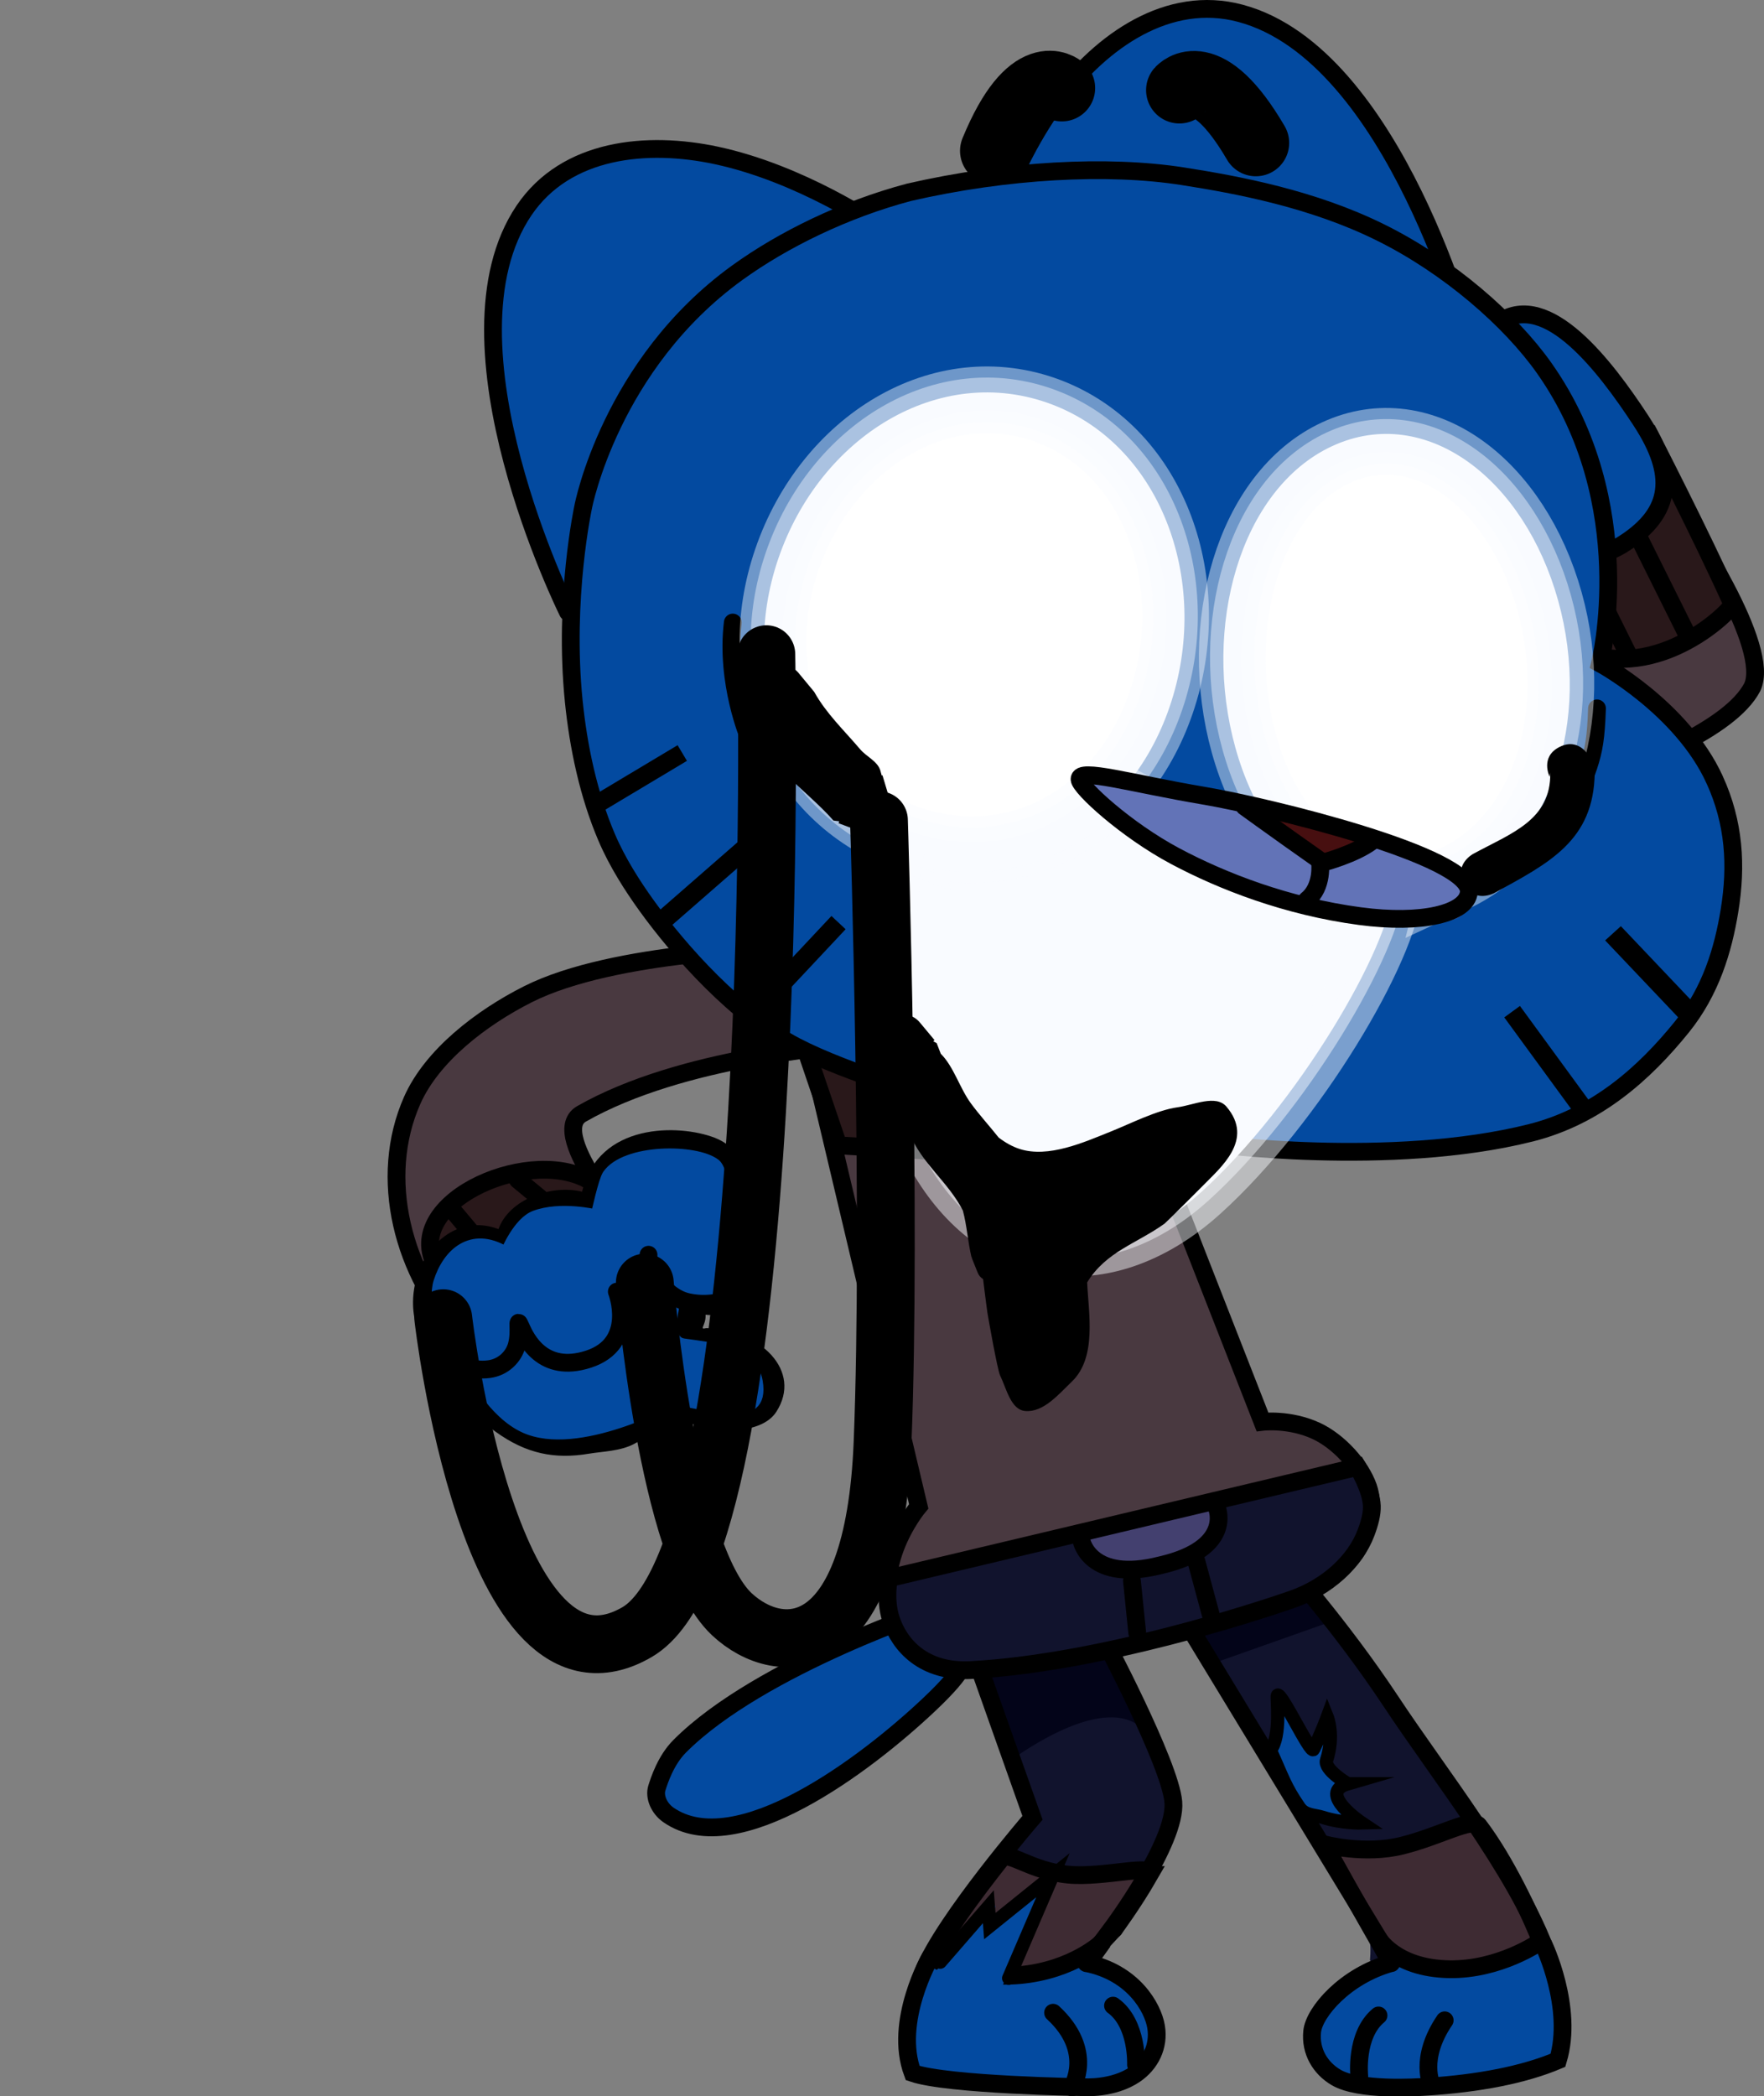 <svg version="1.1" xmlns="http://www.w3.org/2000/svg" xmlns:xlink="http://www.w3.org/1999/xlink" width="198.393" height="235.725" viewBox="0,0,198.393,235.725"><rect x="0" y="0" width="198.393" height="235.725" fill="#808080" stroke="none"/><g transform="translate(-113.646,-32.605)"><g data-paper-data="{&quot;isPaintingLayer&quot;:true}" fill-rule="nonzero" stroke-linejoin="miter" stroke-miterlimit="10" stroke-dasharray="" stroke-dashoffset="0" style="mix-blend-mode: normal"><g stroke="#000000" stroke-width="2"><g stroke-linecap="round"><path d="M267.293,116.768l23.511,-11.058l-3.832,-7.496l11.602,-8.196c0,0 0.05,-5.06 1.809,-2.819c3.644,4.641 12.45,18.261 10.331,22.684c-2.499,4.739 -12.449,8.547 -20.102,11.592c-10.131,4.03 -19.685,5.853 -22.822,6.498c-2.415,0.496 -7.426,-0.404 -5.976,-6.164c0.641,-2.545 4.398,-4.55 5.34,-5.167" fill="#493940"/><g><path d="M282.294,88.237l16.963,-6.587c0,0 5.644,10.951 9.227,18.898c0.179,0.397 -8.195,9.013 -17.389,5.165z" fill="#29181a"/><path d="M303.593,104.374l-10.009,-20.12" fill="none"/><path d="M287.106,86.743l9.614,19.353" fill="none"/></g></g><path d="M296.37,93.677c-5.314,3.479 -12.891,1.305 -16.925,-4.856c-4.034,-6.161 -2.388,-16.572 2.926,-20.051c5.314,-3.479 11.771,4.937 15.805,11.098c4.034,6.161 3.508,10.329 -1.806,13.808z" fill="#034aa0" stroke-linecap="butt"/></g><path d="M290.385,129.897l-1.624,3.316l-3.045,-3.791l7.583,-5.097l2.504,11.072z" data-paper-data="{&quot;index&quot;:null}" fill="#4ac2e4" stroke="#000000" stroke-width="1.5" stroke-linecap="butt"/><g><path d="M208.026,150.25c0,0 -17.644,1.129 -28.98,7.609c-4.049,2.315 6.388,13.939 6.388,13.939l-13.688,12.56c0,0 -3.985,0.958 -5.935,-1.118c-6.981,-7.429 -9.656,-18.221 -5.805,-26.904c2.226,-5.019 7.741,-9.269 13.001,-11.924c9.734,-4.913 28.713,-5.197 28.713,-5.197" data-paper-data="{&quot;index&quot;:null}" fill="#493940" stroke="#000000" stroke-width="2" stroke-linecap="round"/><g data-paper-data="{&quot;index&quot;:null}" stroke="#000000" stroke-width="2" stroke-linecap="round"><path d="M180.949,166.058c3.986,3.365 11.43,10.05 11.43,10.05c0,0 -11.161,-0.948 -12.977,1.255c-1.682,2.04 2.452,11.51 2.452,11.51c0,0 -15.208,-1.477 -19.602,-14.9c-2.316,-7.075 12.639,-13.028 18.697,-7.914z" fill="#29181a"/><path d="M176.419,182.817l-11.564,-13.759" fill="none"/><path d="M187.165,177.907l-15.278,-12.635" fill="none"/></g><g><g><g data-paper-data="{&quot;index&quot;:null}" stroke-linecap="butt"><path d="M184.96,194.971c-1.539,0.821 -3.563,0.845 -5.071,1.098c-3.839,0.645 -7.056,0.025 -10.521,-2.48c-2.27,-1.641 -4.221,-6.119 -4.221,-6.119c0,0 -1.352,-1.023 -2.241,-1.85c-6.411,-5.971 -0.859,-17.673 6.804,-14.804c1.189,-3.345 5.898,-5.049 9.405,-4.207c1.832,-7.831 10.954,-7.587 14.869,-6.082c3.966,1.524 3.96,5.475 4.514,9.231c0.397,2.689 1.865,5.976 0.667,7.95c-0.929,1.531 -4.073,3.018 -6.163,2.741c0.06,1.209 -0.814,1.716 0.09,1.502c6.068,0.187 10.841,4.796 7.861,9.414c-1.732,2.683 -7.305,2.496 -10.629,0.878c-1.409,0.518 -4.844,2.449 -5.365,2.727z" fill="#000000" stroke="none" stroke-width="0.5"/><path d="M172.59,193.228c-3.603,-1.656 -5.852,-6.241 -5.852,-6.241c0,0 2.059,0.53 3.315,-0.019c1.61,-0.703 2.637,-2.128 2.637,-2.128c0,0 1.538,1.914 4.574,1.968c1.549,0.028 3.75,-0.343 5.327,-1.511c0.693,-0.514 1.248,-1.354 1.704,-2.03c1.083,-1.605 -0.111,-7.163 -1.844,-5.881c-1.733,1.282 2.34,6.967 -3.88,7.79c-2.342,0.474 -3.825,-0.874 -4.633,-2.154c-0.62,-0.982 -0.666,-1.865 -1.466,-2.221c-0.058,-0.026 -0.116,-0.051 -0.174,-0.074c-0.093,-0.098 -0.23,-0.436 -0.265,-0.286c-0.598,2.548 -0.858,4.45 -2.113,5.04c-1.248,0.587 -3.489,-0.129 -4.823,-1.069c-1.857,-1.309 -2.856,-5.571 -2.204,-7.662c1.022,-3.279 3.768,-5.775 7.61,-3.503c0,0 1.36,-3.297 3.258,-4.01c2.919,-1.097 6.866,-0.148 6.866,-0.148c0,0 0.809,-3.744 1.274,-4.425c2.023,-2.963 9.989,-2.978 12.243,-1.254c1.004,0.768 1.476,5.178 2.006,8.402c0.374,2.278 1.11,3.428 0.667,4.718c-0.368,1.07 -3.25,1.566 -4.683,1.568c-2.838,0.25 -3.238,-0.975 -3.982,-2.291c-0.755,-1.335 -0.611,-3.009 -1.429,-2.967c-0.472,0.024 -0.805,0.145 -1.02,0.34c-0.842,0.76 0.104,2.645 1.516,4.301c0.705,0.827 1.527,1.597 2.299,2.141c-0.404,2.051 -0.316,3.79 1.018,3.99c3.158,0.474 7.775,0.726 8.393,4.328c0.923,5.381 -5.905,2.426 -9.606,2.2c0,0 -10.709,5.856 -16.73,3.088z" data-paper-data="{&quot;noHover&quot;:false,&quot;origItem&quot;:[&quot;Path&quot;,{&quot;applyMatrix&quot;:true,&quot;segments&quot;:[[[125.34693,572.28539],[0,0],[9.5542,-5.52752]],[[145.54599,551.07879],[11.14375,11.83056],[-10.91121,-11.58371]],[[107.57608,545.25957],[8.92382,23.60675],[-9.24736,2.75866]],[[90.51041,533.59623],[-7.75722,5.74017],[3.88909,-2.87784]],[[112.67488,537.77718],[-8,5.32104],[3.55223,-2.3627]],[[121.56111,526.31161],[0.8478,3.25941],[-1.02169,-3.92792]],[[112.17218,515.72545],[4.67659,5.03597],[-6.61787,-7.12642]],[[93.41811,498.19218],[3.75558,0.25364],[-8.42726,-0.56913]],[[65.29972,520.83032],[0.14573,-10.67857],[-0.03346,2.45263]],[69.30791,534.47925],[[52.53764,546.09621],[5.43661,-7.52196],[-3.5353,4.89133]],[[51.05266,561.36841],[0,0],[-13.26873,0.68565]],[[37.92637,582.55127],[-2.85957,-9.81424],[1.82415,6.26062]],[[54.54959,597.04786],[-6.76135,-0.19141],[0.48636,0.01376]],[[60.40089,595.84818],[-0.42349,1.56607],[13.81008,-4.46101]],[[66.51333,576.78502],[-7.92441,0],[0.45883,0]],[[67.78843,576.9226],[-0.39199,-0.09017],[0.18278,-0.03861]],[[68.34153,576.81785],[-0.18592,0.03133],[5.92404,-0.99864]],[[88.94775,574.78697],[-8.88942,8.88657],[14.07723,-12.27659]],[[86.57225,549.06928],[-2.19099,6.03276],[2.19099,-6.03276]],[[101.21156,563.65055],[0.04598,-5.76358],[-0.14966,18.76182]],[[73.9804,586.91918],[11.7383,0.37577],[-0.47154,-0.0151]],[[72.1505,586.94196],[0.72344,-0.02236],[-0.09676,2.96479]],[[71.1221,594.74753],[0.41982,-1.89247],[-0.76716,3.45832]],[67.36008,602.72239],[[89.01534,607.42214],[-11.66391,1.81815],[19.49071,-3.03818]]],&quot;closed&quot;:true}]}" fill="#034aa0" stroke="#034aa0" stroke-width="1"/></g><path d="M183.019,177.848c0,0 2.268,5.82 -3.192,7.594c-5.147,1.672 -7.029,-2.31 -7.601,-3.617c-0.587,-1.343 -0,0.387 -0.472,2.081c-0.352,1.262 -1.482,2.438 -3.102,2.656c-4.27,0.576 -6.427,-4.006 -6.427,-4.006" fill="none" stroke="#000000" stroke-width="2" stroke-linecap="round"/></g><path d="M198.03,177.521c0,0 -3.027,2.371 -7.034,1.499c-1.814,-0.395 -3.262,-1.998 -3.935,-3.342c-0.538,-1.074 -0.478,-1.981 -0.478,-1.981" fill="none" stroke="#000000" stroke-width="2" stroke-linecap="round"/></g></g><path d="M223.528,218.247l-1.659,1.23c0,0 0.787,0.542 -3.73,4.809c-7.123,6.729 -21.666,17.726 -29.325,12.396c-1.028,-0.716 -1.608,-2.02 -1.29,-3.025c0.277,-0.875 1.001,-3.12 2.569,-4.694c9.06,-9.094 29.487,-15.757 29.487,-15.757z" data-paper-data="{&quot;index&quot;:null}" fill="#034aa0" stroke="#000000" stroke-width="2" stroke-linecap="round"/><g><path d="M254.913,203.248l22.524,31.117l-18.235,0.022l-16.869,-24.988z" fill="#030419" stroke="none" stroke-width="0" stroke-linecap="round"/><path d="M263.726,214.822c0,0 20.023,27.354 23.666,36.871c2.232,5.832 -2.648,7.745 -2.648,7.745c0,0 -8.071,1.226 -15.58,0.375c0.035,-0.226 0.062,-0.454 0.081,-0.686c0.189,-2.255 -0.398,-4.393 -1.525,-6.115c0.008,-0.074 0.015,-0.149 0.021,-0.223c0.197,-2.349 -0.448,-4.572 -1.669,-6.329l0.279,0.001l-15.873,-26.954z" fill="#11132d" stroke="none" stroke-width="0" stroke-linecap="round"/><path d="M271.363,240.138c4.254,-1.071 7.86,-3.202 8.597,-2.232c2.973,3.912 5.854,9.979 7.171,13.42c0.413,1.078 0.582,2.023 0.585,2.846c-0.095,-0.084 -0.195,-0.164 -0.299,-0.24c-0.676,-0.494 -1.438,-0.859 -2.233,-1.12c-0.634,-0.226 -1.302,3.103 -1.997,3.037c-2.633,-0.34 -4.542,-0.705 -6.443,-0.605c-4.074,0.215 -6.738,-2.074 -6.738,-2.074c0,0 -4.349,-7.565 -7.417,-13.173c0,0 4.505,1.216 8.774,0.141z" fill="#3e2b33" stroke="#000000" stroke-width="2" stroke-linecap="round"/><path d="M269.289,251.577l-23.616,-38.861l12.358,-4.459c0,0 6.39,7.108 12.073,15.703c5.427,8.208 13.846,18.743 17.287,27.734c2.232,5.832 -2.648,7.745 -2.648,7.745c0,0 -8.071,1.226 -15.58,0.375" fill="none" stroke="#000000" stroke-width="2" stroke-linecap="round"/><path d="M265.031,255.665c1.14,-0.813 3.742,-2.04 3.742,-2.04c0,0 -0.031,-2.764 0.585,-2.906c0.626,0.105 1.132,1.581 1.895,1.982c1.515,0.796 3.335,0.742 4.167,1.028c1.481,0.51 4.011,0.155 5.723,0.065c0.119,-0.006 1.997,-0.053 3.436,-0.758c1.149,-0.563 1.861,-1.825 2.327,-1.773l1.782,6.946c0,0 1.534,4.462 0.659,5.781c-0.875,1.319 -5.468,1.534 -6.971,1.918c-1.503,0.384 -12.412,1.086 -12.412,1.086c0,0 -3.259,0.484 -5.841,-1.025c-1.769,-1.034 -2.923,-2.899 -2.695,-5.14c0.221,-2.174 1.991,-3.74 3.989,-5.166z" fill="#034aa0" stroke="none" stroke-width="0" stroke-linecap="butt"/><path d="M266.52,266.052c0,0 -0.501,-4.607 2.163,-6.812" fill="none" stroke="#000000" stroke-width="2" stroke-linecap="round"/><path d="M274.682,267.097c0,0 -1.514,-2.952 1.445,-7.31" fill="none" stroke="#000000" stroke-width="2" stroke-linecap="round"/><path d="M287.244,251.269c0,0 3.415,7.072 1.622,13.011c-3.887,1.647 -8.996,2.6 -14.62,2.962c-1.454,0.094 -7.744,0.486 -10.327,-1.031c-1.769,-1.039 -2.924,-2.913 -2.697,-5.163c0.22,-2.183 3.725,-6.276 8.908,-7.707c0.027,0.27 -1.523,-2.847 -1.523,-2.847c0,0 1.896,3.443 8.025,3.547c5.672,0.096 10.168,-3.057 10.168,-3.057" fill="none" stroke="#000000" stroke-width="2" stroke-linecap="round"/><path d="M265.232,233.188c-3.513,1.021 1.57,4.404 1.57,4.404c0,0 -2.211,0.066 -4.396,-0.631c-0.909,-0.29 -1.991,-0.193 -2.625,-1.114c-1.636,-2.376 -1.838,-3.29 -3.268,-6.434c1.272,-1.541 0.681,-5.945 0.798,-6.163c0.332,-0.62 3.755,6.696 4.061,6.071c0.871,-1.778 1.549,-3.621 1.549,-3.621c0,0 0.823,2.058 -0.076,4.832c-0.345,1.064 2.386,2.656 2.386,2.656z" fill="#034aa0" stroke="#000000" stroke-width="1.5" stroke-linecap="butt"/></g><g><g data-paper-data="{&quot;index&quot;:null}"><g><path d="M237.718,214.728c0,0 7.524,16.19 7.891,20.51c0.381,4.479 -6.927,14.265 -6.927,14.265l0.279,0.006c-1.257,1.728 -1.948,3.935 -1.8,6.288c0.005,0.075 0.01,0.149 0.017,0.224c-1.163,1.695 -1.794,3.819 -1.651,6.078c0.015,0.232 0.037,0.461 0.067,0.687c-7.525,0.675 -15.569,-0.74 -15.569,-0.74c0,0 -4.839,-2.028 -2.487,-7.806c2.352,-5.778 12.229,-17.228 12.229,-17.228l-5.647,-17.657z" fill="#030419" stroke="none" stroke-width="0" stroke-linecap="round"/><path d="M241.806,226.708c3.734,2.912 3.635,6.553 3.803,8.531c0.381,4.479 -6.927,14.265 -6.927,14.265l0.279,0.006c-1.257,1.728 -1.948,3.935 -1.8,6.288c0.005,0.075 0.01,0.149 0.017,0.224c-1.163,1.695 -1.794,3.819 -1.651,6.078c0.015,0.232 0.037,0.461 0.067,0.687c-7.525,0.675 -15.569,-0.74 -15.569,-0.74c0,0 -4.839,-2.028 -2.487,-7.806c2.352,-5.778 12.229,-17.228 12.229,-17.228c0,0 -0.96,-4.252 -2.655,-6.299c0,0 9.993,-7.672 14.693,-4.005z" fill="#11132d" stroke="none" stroke-width="0" stroke-linecap="round"/><path d="M242.918,243.447c-1.879,3.266 -3.947,6.036 -3.947,6.036l-6.32,6.802c0,0 -2.606,-1.807 -10.902,-0.931c-0.696,0.05 -1.368,0.186 -2.006,0.397c-0.8,0.242 -1.57,0.589 -2.256,1.067c-0.105,0.074 -0.207,0.151 -0.304,0.233c0.019,-0.823 0.208,-1.763 0.643,-2.831c1.388,-3.41 5.396,-8.794 8.449,-12.636c0.757,-0.952 3.193,1.405 7.547,1.821c3.915,0.374 9.877,-1.318 9.094,0.042z" fill="#3e2b33" stroke="#000000" stroke-width="2" stroke-linecap="round"/><path d="M235.594,262.786c-7.525,0.675 -15.569,-0.74 -15.569,-0.74c0,0 -4.839,-2.028 -2.487,-7.806c2.352,-5.778 12.229,-17.228 12.229,-17.228l-6.687,-18.866l14.51,-1.613c0,0 7.651,14.385 8.018,18.705c0.381,4.479 -6.927,14.265 -6.927,14.265l0.279,0.006" fill="none" stroke="#000000" stroke-width="2" stroke-linecap="round"/><path d="M240.053,254.556c2.083,1.28 3.041,3.602 3.398,5.755c0.368,2.219 -0.666,4.163 -2.366,5.32c-2.482,1.69 -5.764,1.439 -5.764,1.439c0,0 -10.929,0.078 -12.453,-0.198c-1.524,-0.276 -6.12,-0.162 -7.076,-1.416c-0.956,-1.254 0.294,-5.815 0.294,-5.815l1.341,-7.058c0.462,-0.085 1.251,1.123 2.433,1.603c1.48,0.601 3.357,0.513 3.476,0.511c1.715,-0.032 4.261,0.141 5.706,-0.473c1.221,-0.519 2.259,-0.241 4.105,-0.688c1.102,0.172 4.165,-0.664 6.905,1.019z" fill="#034aa0" stroke="none" stroke-width="0" stroke-linecap="butt"/><path d="M238.824,258.136c2.796,2.01 2.586,6.643 2.586,6.643" fill="none" stroke="#000000" stroke-width="2" stroke-linecap="round"/><path d="M218.703,252.829c0,0 3.928,2.377 9.581,1.876c6.108,-0.541 9.411,-3.772 9.411,-3.772c0,0 -1.877,2.688 -1.866,2.417c5.262,1.058 7.482,5.001 7.839,7.164c0.368,2.229 -0.666,4.181 -2.366,5.344c-2.482,1.697 -5.764,1.446 -5.764,1.446c0,0 -15.266,-0.225 -19.249,-1.591c-2.162,-5.798 1.964,-12.975 1.964,-12.975" fill="none" stroke="#000000" stroke-width="2" stroke-linecap="round"/></g><path d="M218.9,254.24l6.72,-7.365l-0.796,2.617l6.963,-5.868l-6.161,14.027" fill="#034aa0" stroke="#000000" stroke-width="0" stroke-linecap="round"/><path d="M219.395,253.242l5.409,-6.231l0.165,2.178l7.1,-5.722l-4.977,11.583" fill="none" stroke="#000000" stroke-width="1.5" stroke-linecap="round"/></g><path d="M232.083,258.931c4.687,4.323 2.135,8.399 2.135,8.399" data-paper-data="{&quot;index&quot;:null}" fill="none" stroke="#000000" stroke-width="2" stroke-linecap="round"/></g><path d="M137.897,118.449c0,14.23 -5.429,25.766 -12.125,25.766c-6.697,0 -12.125,-11.536 -12.125,-25.766c0,-14.23 5.429,-25.766 12.125,-25.766c6.697,0 12.125,11.536 12.125,25.766z" fill="none" stroke="none" stroke-width="0" stroke-linecap="butt"/><g data-paper-data="{&quot;index&quot;:null}" stroke-linecap="round"><path d="M238.705,149.264l16.927,43.224c0,0 3.059,-0.371 6.068,1.032c2.514,1.173 4.968,3.878 5.818,6.29c0.8,2.268 -0.013,5.05 -1.285,7.146c-1.7,2.8 -6.729,5.032 -6.729,5.032l-34.528,7.886c0,0 -7.219,1.276 -9.958,-3.153c-4.435,-7.171 1.954,-14.733 1.954,-14.733l-12.007,-50.647" fill="#493940" stroke="#000000" stroke-width="2"/><path d="M267.755,201.998c0.031,0.899 -0.26,1.958 -0.654,3.002c-0.455,1.206 -1.986,2.915 -3.386,4.027c-2.366,1.88 -4.866,2.88 -4.866,2.88c0,0 -14.67,4.638 -21.192,6.108c-5.534,1.248 -15.466,2.157 -15.466,2.157c0,0 -3.53,-0.545 -4.786,-1.714c-0.741,-0.689 -1.367,-1.099 -1.757,-1.804c-1.053,-1.902 -1.402,-5.582 -1.402,-5.582l52.568,-12.298c0,0 0.876,1.33 0.941,3.226z" fill="#11132d" stroke="#11132d" stroke-width="1"/><path d="M250.527,202.219c0,0 1.851,4.516 -6.375,6.398c-7.893,2 -8.858,-2.715 -8.858,-2.715" fill="#43406f" stroke="#000000" stroke-width="2"/><path d="M240.951,210.36l0.597,5.851" fill="none" stroke="#000000" stroke-width="2"/><path d="M249.796,214.093l-1.606,-5.96" fill="none" stroke="#000000" stroke-width="2"/><path d="M203.511,148.386c0,0 6.031,-3.438 16.416,-4.92c10.385,-1.483 17.708,0.867 17.708,0.867l6.04,19.195l-35.741,-2.128z" fill="#29181a" stroke="#000000" stroke-width="2"/><path d="M223.951,207.623c9.336,-2.218 42.384,-10.069 42.384,-10.069c0,0 1.535,2.505 1.6,4.401c0.031,0.899 -0.26,1.958 -0.654,3.002c-1.225,3.245 -4.34,6.106 -8.304,7.49c-3.964,1.384 -21.656,7.179 -36.16,7.956c-5.263,0.282 -8.009,-2.772 -8.97,-5.734c-0.732,-2.259 -0.218,-4.594 -0.218,-4.594c0,0 5.714,-1.357 10.321,-2.452z" fill="none" stroke="#000000" stroke-width="2"/></g><path d="M224.284,61.455c0,0 2.591,-10.015 8.499,-17.856c4.774,-6.337 12.214,-11.679 20.376,-9.497c17.42,4.658 25.879,37.355 25.879,37.355" data-paper-data="{&quot;index&quot;:null}" fill="#034aa0" stroke="#000000" stroke-width="2" stroke-linecap="round"/><path d="M177.519,101.435c0,0 -15.039,-30.24 -4.933,-45.175c4.734,-6.997 13.855,-7.838 21.614,-6.18c9.601,2.052 18.121,7.918 18.121,7.918" data-paper-data="{&quot;index&quot;:null}" fill="#034aa0" stroke="#000000" stroke-width="2" stroke-linecap="round"/><g stroke="#000000"><g><path d="M306.498,120.304c2.185,4.807 2.494,9.6 1.657,14.728c-0.707,4.329 -2.08,9.003 -5.347,13.046c-4.222,5.225 -9.6,10.046 -16.981,11.906c-15.824,3.987 -36.427,1.181 -36.427,1.181l-30.13,-4.945c0,0 -10.192,-2.878 -16.085,-5.936c-6.631,-3.44 -13.092,-10.676 -16.807,-15.833c-1.59,-2.208 -3.298,-4.864 -4.505,-7.692c-2.044,-4.793 -3.177,-10.164 -3.697,-15.296c-1.173,-11.579 1.068,-21.893 1.068,-21.893c0,0 3.055,-15.988 17.327,-26.302c5.139,-3.714 12.061,-7.116 19.309,-9.039c11.007,-2.529 22.367,-3.125 30.783,-1.806c6.176,0.968 14.604,2.531 22.267,6.33c7.679,3.807 14.589,9.854 18.402,15.261c10.747,15.241 6.266,33.194 6.266,33.194c0,0 9.199,4.958 12.898,13.095z" fill="#034aa0" stroke-width="2" stroke-linecap="round"/><path d="M291.657,157.821l-7.781,-10.649l0.551,-0.402l7.781,10.649z" fill="#000000" stroke-width="1.5" stroke-linecap="butt"/><path d="M303.264,146.84l-8.018,-8.448l0.654,-0.593l8.018,8.448z" fill="#000000" stroke-width="1.5" stroke-linecap="butt"/></g><path d="M198.168,146.284l9.023,-9.62l0.498,0.467l-9.023,9.62z" data-paper-data="{&quot;index&quot;:null}" fill="#000000" stroke-width="1.5" stroke-linecap="butt"/><path d="M187.513,136.231l9.938,-8.671l0.449,0.514l-9.938,8.671z" data-paper-data="{&quot;index&quot;:null}" fill="#000000" stroke-width="1.5" stroke-linecap="butt"/><path d="M180.44,122.906l9.155,-5.477l0.283,0.474l-9.155,5.477z" data-paper-data="{&quot;index&quot;:null}" fill="#000000" stroke-width="1.5" stroke-linecap="butt"/></g><path d="M225.367,49.568c4.193,-10.168 7.698,-7.06 7.698,-7.06" data-paper-data="{&quot;index&quot;:null}" fill="none" stroke="#000000" stroke-width="7.5" stroke-linecap="round"/><path d="M246.293,42.74c0,0 3.045,-3.56 8.594,5.936" data-paper-data="{&quot;index&quot;:null}" fill="none" stroke="#000000" stroke-width="7.5" stroke-linecap="round"/><path d="M197.871,115.519c0,0 -2.63,-6.15 -1.809,-12.911" fill="none" stroke="#000000" stroke-width="2" stroke-linecap="round"/><path d="M293.256,112.261c-0.109,3.292 -0.349,4.675 -0.944,6.483c-0.752,2.288 -1.877,4.564 -1.877,4.564" data-paper-data="{&quot;index&quot;:null}" fill="none" stroke="#000000" stroke-width="2" stroke-linecap="round"/><g stroke-opacity="0.484" stroke="#f9fbff" stroke-linecap="butt"><path d="M270.384,132.356c-0.393,6.835 -10.911,24.597 -21.644,34.305c-5.829,5.273 -11.767,6.71 -16.073,6.078c-25.249,-3.704 -22.21,-57.233 -10.2,-58.29c7.288,-0.629 16.856,8.983 27.36,12.012c9.885,2.85 20.959,-1.125 20.556,5.895z" fill="#f9fbff" stroke-width="2.5"/><g fill="none" stroke-width="6.5"><path d="M270.384,132.356c-0.393,6.835 -10.911,24.597 -21.644,34.305c-5.829,5.273 -11.767,6.71 -16.073,6.078c-25.249,-3.704 -22.21,-57.233 -10.2,-58.29c7.288,-0.629 16.856,8.983 27.36,12.012c9.885,2.85 20.959,-1.125 20.556,5.895z"/></g></g><g stroke-linecap="butt"><path d="M215.198,126.875c-12.032,-4.542 -17.586,-17.933 -13.065,-31.151c4.521,-13.219 17.404,-21.26 29.436,-16.718c12.032,4.542 17.194,19.546 12.673,32.764c-4.521,13.219 -17.012,19.647 -29.044,15.104z" fill="#ffffff" stroke="#f9fbff" stroke-width="2"/><path d="M215.198,126.708c-12.032,-4.542 -17.586,-17.933 -13.065,-31.151c4.521,-13.219 17.404,-21.26 29.436,-16.718c12.032,4.542 17.194,19.546 12.673,32.764c-4.521,13.219 -17.012,19.647 -29.044,15.104z" fill="none" stroke-opacity="0.435" stroke="#f9fbff" stroke-width="7.5"/><path d="M215.198,126.708c-12.032,-4.542 -17.586,-17.933 -13.065,-31.151c4.521,-13.219 17.404,-21.26 29.436,-16.718c12.032,4.542 17.194,19.546 12.673,32.764c-4.521,13.219 -17.012,19.647 -29.044,15.104z" fill="none" stroke-opacity="0.435" stroke="#f9fbff" stroke-width="5"/></g><g data-paper-data="{&quot;index&quot;:null}" stroke-linecap="butt"><path d="M277.258,131.542c-9.818,4.542 -20.012,-1.886 -23.701,-15.104c-3.689,-13.219 0.523,-28.222 10.342,-32.764c9.818,-4.542 20.332,3.499 24.021,16.718c3.689,13.219 -0.843,26.609 -10.662,31.151z" fill="#ffffff" stroke="#f9fbff" stroke-width="2"/><path d="M277.258,131.375c-9.818,4.542 -20.012,-1.886 -23.701,-15.104c-3.689,-13.219 0.523,-28.222 10.342,-32.764c9.818,-4.542 20.332,3.499 24.021,16.718c3.689,13.219 -0.843,26.609 -10.662,31.151z" fill="none" stroke-opacity="0.435" stroke="#f9fbff" stroke-width="7.5"/><path d="M277.258,131.375c-9.818,4.542 -20.012,-1.886 -23.701,-15.104c-3.689,-13.219 0.523,-28.222 10.342,-32.764c9.818,-4.542 20.332,3.499 24.021,16.718c3.689,13.219 -0.843,26.609 -10.662,31.151z" fill="none" stroke-opacity="0.435" stroke="#f9fbff" stroke-width="5"/></g><g data-paper-data="{&quot;index&quot;:null}"><g><path d="M271.822,128.444c5.866,2.499 6.617,4.689 6.701,5.993c0.156,2.432 -5.657,2.145 -10.787,1.687c-7.215,-0.644 -11.921,-3.319 -16.36,-5.406c-6.7,-3.15 -9.15,-4.547 -14.948,-9.303c-6.125,-5.024 10.06,0.328 17.631,2.037c5.906,1.333 17.765,4.992 17.765,4.992z" fill="#6273b7" stroke="none" stroke-width="0" stroke-linecap="round"/><path d="M267.284,126.9c0.065,0.805 -3.212,2.618 -4.305,2.539c-1.093,-0.079 -7.304,-4.669 -7.369,-5.475c-0.057,-0.711 4.513,0.629 6.381,1.275z" fill="#470f10" stroke="none" stroke-width="0" stroke-linecap="butt"/><path d="M267.988,127.159c-1.947,1.505 -5.552,2.438 -5.552,2.438c0,0 -2.33,-1.648 -3.691,-2.61c-1.684,-1.191 -5.121,-3.671 -5.121,-3.671" fill="none" stroke="#000000" stroke-width="2" stroke-linecap="round"/><path d="M278.842,132.938c-0.232,2.413 -5.316,3.608 -12.249,2.684c-8.222,-1.096 -15.486,-3.928 -20.78,-6.75c-5.542,-2.954 -10.682,-7.696 -10.752,-8.626c-0.099,-1.313 5.766,0.446 13.911,1.822c7.243,1.223 30.262,6.799 29.87,10.871z" fill="none" stroke="#000000" stroke-width="2" stroke-linecap="round"/></g><path d="M262.102,129.547c0,0 0.395,2.769 -1.455,4.245" fill="none" stroke="#000000" stroke-width="2" stroke-linecap="round"/></g><path d="M202.724,107.653c0.436,0.268 0.696,0.58 0.696,0.58l1.8,2.175c1.358,2.445 3.341,4.301 5.168,6.455c0.704,0.829 1.926,1.32 2.258,2.356c0.062,0.195 0.116,0.391 0.163,0.589l0.085,-0.026l0.983,3.278c0.079,0.244 0.122,0.504 0.122,0.774c0,1.381 -1.119,2.5 -2.5,2.5c-0.329,0 -0.644,-0.064 -0.932,-0.179l-2.613,-0.98l0.08,-0.214l-0.65,-0.088c-3.103,-3.535 -8.265,-6.693 -9.335,-11.536c-0.45,-2.039 -0.162,-4.176 -0.372,-6.254c0,0 -0.249,-2.488 2.239,-2.736c2.488,-0.249 2.736,2.239 2.736,2.239c0.035,0.355 0.057,0.712 0.07,1.069z" fill="#000000" stroke="none" stroke-width="0.5" stroke-linecap="butt"/><path d="M289.049,116.597c2.236,-1.118 3.354,1.118 3.354,1.118l0.597,1.785c-0.098,7.639 -5.116,10.146 -11.303,13.528c0,0 -2.195,1.197 -3.392,-0.998c-1.197,-2.195 0.998,-3.392 0.998,-3.392c4.331,-2.357 8.794,-3.802 8.697,-9.139l-0.069,0.451c0,0 -1.118,-2.236 1.118,-3.354z" fill="#000000" stroke="none" stroke-width="0.5" stroke-linecap="butt"/><path d="M223.594,175.691l-0.654,-1.634l0.036,-0.015l-0.073,-0.089c-0.398,-1.654 -0.511,-3.548 -0.965,-5.222c-1.637,-3.217 -4.604,-5.253 -5.998,-8.674l-0.068,-0.201c-0.368,-0.662 -0.688,-1.333 -0.969,-2.013c-0.22,-0.129 -0.436,-0.254 -0.648,-0.374c0,0 -1.302,-0.744 -0.558,-2.047c0.081,-0.142 0.169,-0.259 0.26,-0.356c-0.374,-1.341 -0.657,-2.714 -0.918,-4.119c0,0 -0.034,-0.188 -0.032,-0.469l-0.118,-0.276c-0.144,-0.316 -0.224,-0.666 -0.224,-1.036c0,-1.381 1.119,-2.5 2.5,-2.5c0.779,0 1.474,0.356 1.933,0.914l1.654,1.985l-0.15,0.125l0.391,0.219c0.153,0.396 0.306,0.793 0.46,1.189c1.471,1.466 2.124,3.863 3.391,5.583c0.958,1.301 2.086,2.543 3.123,3.844l-0,0c0.741,0.563 1.519,1.005 2.323,1.269c3.267,1.073 7.317,-0.764 10.278,-1.948c2.176,-0.87 5.197,-2.41 7.498,-2.726c1.822,-0.251 4.323,-1.473 5.516,-0.074c3.184,3.738 -0.709,6.882 -2.648,8.888c-0.299,0.309 -4.137,4.139 -4.306,4.26c-3.119,2.245 -6.585,3.138 -8.712,6.614c0.143,3.381 1.131,8.426 -1.727,11.161c-1.492,1.428 -3.186,3.481 -5.243,3.301c-1.627,-0.142 -2.107,-2.537 -2.825,-4.004c-0.297,-0.607 -1.374,-6.702 -1.429,-7.082c-0.179,-1.238 -0.319,-2.491 -0.48,-3.742c-0.281,-0.174 -0.5,-0.438 -0.617,-0.752z" fill="#000000" stroke="none" stroke-width="0.5" stroke-linecap="butt"/><path d="M199.833,106.167c0,0 2.067,100.304 -14.538,109.965c-16.645,9.684 -21.796,-35.298 -21.796,-35.298" fill="none" stroke="#000000" stroke-width="6.5" stroke-linecap="round"/><path d="M212.5,124.833c0,0 1.425,44.559 0.406,69.99c-0.978,24.4 -11.512,24.375 -16.944,19.308c-7.388,-6.89 -9.796,-37.298 -9.796,-37.298" fill="none" stroke="#000000" stroke-width="6.5" stroke-linecap="round"/></g></g></svg>